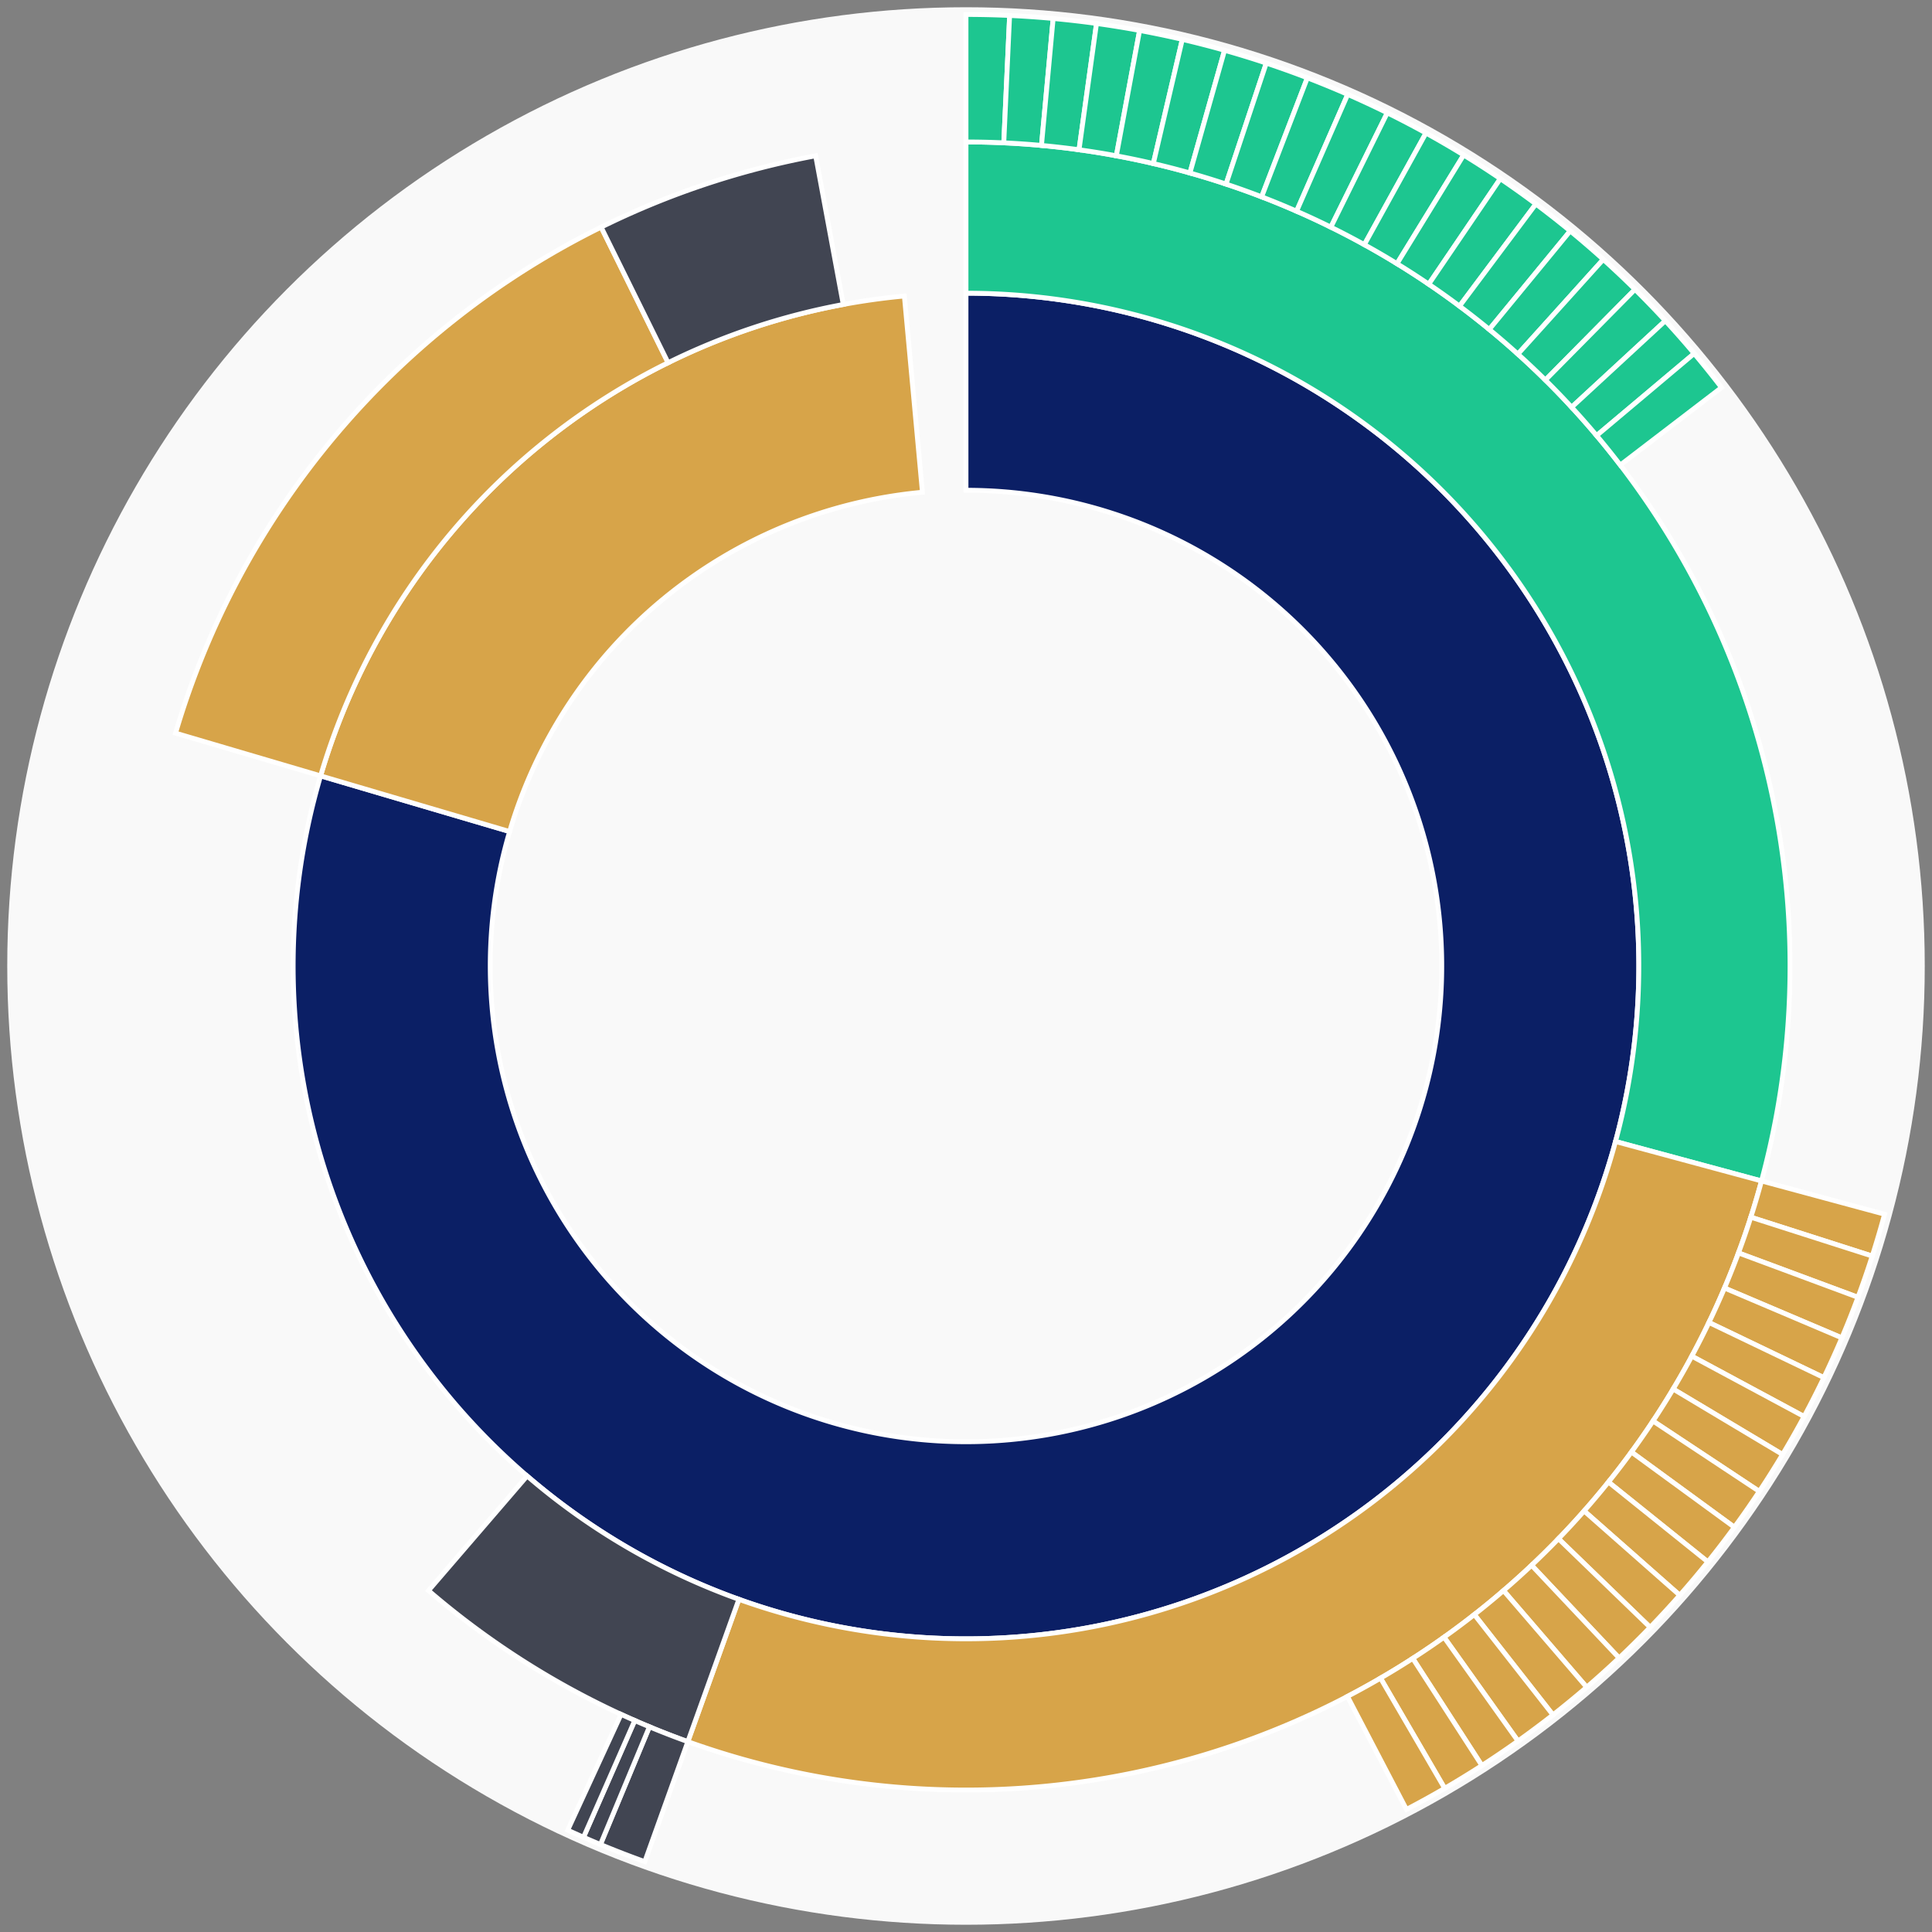 <svg xmlns="http://www.w3.org/2000/svg" width="400" height="400" id="block-7908358"><rect width="100%" height="100%" fill="#808080" stroke="none"/><g id="burst-container" transform="translate(200,200)"><circle r="197" style="fill: #f9f9f9; stroke: #f9f9f9; stroke-width: 3; opacity: 1;" id="circle-base"></circle><path display="none" d="M6.031385485800715e-15,-98.5A98.5,98.5,0,1,1,-6.031385485800715e-15,98.5A98.5,98.5,0,1,1,6.031385485800715e-15,-98.5Z" fill-rule="evenodd" id="p-type-root" style="stroke: #fff; opacity: 1;"></path><path d="M8.529667153919608e-15,-139.3A139.3,139.3,0,1,1,-133.622,-39.367L-94.485,-27.836A98.5,98.5,0,1,0,6.031385485800715e-15,-98.5Z" fill-rule="evenodd" style="fill: #0B1F65; stroke: #fff; opacity: 1;" id="p-type-data"></path><path d="M-133.622,-39.367A139.3,139.3,0,0,1,-12.761,-138.714L-9.023,-98.086A98.5,98.5,0,0,0,-94.485,-27.836Z" fill-rule="evenodd" style="fill: #D7A449; stroke: #fff; opacity: 1;" id="p-type-value"></path><path d="M1.0446666101440332e-14,-170.607A170.607,170.607,0,0,1,164.7,44.503L134.477,36.337A139.3,139.3,0,0,0,8.529667153919608e-15,-139.3Z" fill-rule="evenodd" style="fill: #1DC690; stroke: #fff; opacity: 1;" id="p-type-logs"></path><path d="M164.7,44.503A170.607,170.607,0,0,1,-57.592,160.592L-47.024,131.123A139.3,139.3,0,0,0,134.477,36.337Z" fill-rule="evenodd" style="fill: #D7A449; stroke: #fff; opacity: 1;" id="p-type-tokenTransfers"></path><path d="M-57.592,160.592A170.607,170.607,0,0,1,-111.287,129.313L-90.865,105.584A139.3,139.3,0,0,0,-47.024,131.123Z" fill-rule="evenodd" style="fill: #414552; stroke: #fff; opacity: 1;" id="p-type-ether"></path><path d="M-163.653,-48.214A170.607,170.607,0,0,1,-75.538,-152.973L-61.677,-124.902A139.3,139.3,0,0,0,-133.622,-39.367Z" fill-rule="evenodd" style="fill: #D7A449; stroke: #fff; opacity: 1;" id="p-type-tokenTransfers"></path><path d="M-75.538,-152.973A170.607,170.607,0,0,1,-31.126,-167.744L-25.414,-136.962A139.3,139.3,0,0,0,-61.677,-124.902Z" fill-rule="evenodd" style="fill: #414552; stroke: #fff; opacity: 1;" id="p-type-ether"></path><path d="M1.206277097160143e-14,-197A197,197,0,0,1,9.033,-196.793L7.823,-170.428A170.607,170.607,0,0,0,1.0446666101440332e-14,-170.607Z" fill-rule="evenodd" style="fill: #1DC690; stroke: #fff; opacity: 1;" id="p-type-logs"></path><path d="M9.033,-196.793A197,197,0,0,1,18.046,-196.172L15.629,-169.89A170.607,170.607,0,0,0,7.823,-170.428Z" fill-rule="evenodd" style="fill: #1DC690; stroke: #fff; opacity: 1;" id="p-type-logs"></path><path d="M18.046,-196.172A197,197,0,0,1,27.022,-195.138L23.402,-168.994A170.607,170.607,0,0,0,15.629,-169.89Z" fill-rule="evenodd" style="fill: #1DC690; stroke: #fff; opacity: 1;" id="p-type-logs"></path><path d="M27.022,-195.138A197,197,0,0,1,35.941,-193.694L31.126,-167.744A170.607,170.607,0,0,0,23.402,-168.994Z" fill-rule="evenodd" style="fill: #1DC690; stroke: #fff; opacity: 1;" id="p-type-logs"></path><path d="M35.941,-193.694A197,197,0,0,1,44.784,-191.842L38.785,-166.14A170.607,170.607,0,0,0,31.126,-167.744Z" fill-rule="evenodd" style="fill: #1DC690; stroke: #fff; opacity: 1;" id="p-type-logs"></path><path d="M44.784,-191.842A197,197,0,0,1,53.534,-189.587L46.361,-164.187A170.607,170.607,0,0,0,38.785,-166.14Z" fill-rule="evenodd" style="fill: #1DC690; stroke: #fff; opacity: 1;" id="p-type-logs"></path><path d="M53.534,-189.587A197,197,0,0,1,62.17,-186.933L53.841,-161.889A170.607,170.607,0,0,0,46.361,-164.187Z" fill-rule="evenodd" style="fill: #1DC690; stroke: #fff; opacity: 1;" id="p-type-logs"></path><path d="M62.17,-186.933A197,197,0,0,1,70.676,-183.886L61.207,-159.25A170.607,170.607,0,0,0,53.841,-161.889Z" fill-rule="evenodd" style="fill: #1DC690; stroke: #fff; opacity: 1;" id="p-type-logs"></path><path d="M70.676,-183.886A197,197,0,0,1,79.033,-180.452L68.445,-156.276A170.607,170.607,0,0,0,61.207,-159.25Z" fill-rule="evenodd" style="fill: #1DC690; stroke: #fff; opacity: 1;" id="p-type-logs"></path><path d="M79.033,-180.452A197,197,0,0,1,87.224,-176.638L75.538,-152.973A170.607,170.607,0,0,0,68.445,-156.276Z" fill-rule="evenodd" style="fill: #1DC690; stroke: #fff; opacity: 1;" id="p-type-logs"></path><path d="M87.224,-176.638A197,197,0,0,1,95.231,-172.453L82.473,-149.349A170.607,170.607,0,0,0,75.538,-152.973Z" fill-rule="evenodd" style="fill: #1DC690; stroke: #fff; opacity: 1;" id="p-type-logs"></path><path d="M95.231,-172.453A197,197,0,0,1,103.038,-167.905L89.234,-145.41A170.607,170.607,0,0,0,82.473,-149.349Z" fill-rule="evenodd" style="fill: #1DC690; stroke: #fff; opacity: 1;" id="p-type-logs"></path><path d="M103.038,-167.905A197,197,0,0,1,110.629,-163.004L95.807,-141.166A170.607,170.607,0,0,0,89.234,-145.41Z" fill-rule="evenodd" style="fill: #1DC690; stroke: #fff; opacity: 1;" id="p-type-logs"></path><path d="M110.629,-163.004A197,197,0,0,1,117.986,-157.76L102.179,-136.624A170.607,170.607,0,0,0,95.807,-141.166Z" fill-rule="evenodd" style="fill: #1DC690; stroke: #fff; opacity: 1;" id="p-type-logs"></path><path d="M117.986,-157.76A197,197,0,0,1,125.096,-152.184L108.336,-131.796A170.607,170.607,0,0,0,102.179,-136.624Z" fill-rule="evenodd" style="fill: #1DC690; stroke: #fff; opacity: 1;" id="p-type-logs"></path><path d="M125.096,-152.184A197,197,0,0,1,131.942,-146.288L114.265,-126.69A170.607,170.607,0,0,0,108.336,-131.796Z" fill-rule="evenodd" style="fill: #1DC690; stroke: #fff; opacity: 1;" id="p-type-logs"></path><path d="M131.942,-146.288A197,197,0,0,1,138.511,-140.085L119.954,-121.317A170.607,170.607,0,0,0,114.265,-126.69Z" fill-rule="evenodd" style="fill: #1DC690; stroke: #fff; opacity: 1;" id="p-type-logs"></path><path d="M138.511,-140.085A197,197,0,0,1,144.788,-133.587L125.39,-115.689A170.607,170.607,0,0,0,119.954,-121.317Z" fill-rule="evenodd" style="fill: #1DC690; stroke: #fff; opacity: 1;" id="p-type-logs"></path><path d="M144.788,-133.587A197,197,0,0,1,150.761,-126.807L130.563,-109.818A170.607,170.607,0,0,0,125.39,-115.689Z" fill-rule="evenodd" style="fill: #1DC690; stroke: #fff; opacity: 1;" id="p-type-logs"></path><path d="M150.761,-126.807A197,197,0,0,1,156.417,-119.761L135.461,-103.716A170.607,170.607,0,0,0,130.563,-109.818Z" fill-rule="evenodd" style="fill: #1DC690; stroke: #fff; opacity: 1;" id="p-type-logs"></path><path d="M190.18,51.388A197,197,0,0,1,187.623,60.054L162.487,52.008A170.607,170.607,0,0,0,164.7,44.503Z" fill-rule="evenodd" style="fill: #D7A449; stroke: #fff; opacity: 1;" id="p-type-tokenTransfers"></path><path d="M187.623,60.054A197,197,0,0,1,184.673,68.593L159.931,59.404A170.607,170.607,0,0,0,162.487,52.008Z" fill-rule="evenodd" style="fill: #D7A449; stroke: #fff; opacity: 1;" id="p-type-tokenTransfers"></path><path d="M184.673,68.593A197,197,0,0,1,181.333,76.989L157.039,66.674A170.607,170.607,0,0,0,159.931,59.404Z" fill-rule="evenodd" style="fill: #D7A449; stroke: #fff; opacity: 1;" id="p-type-tokenTransfers"></path><path d="M181.333,76.989A197,197,0,0,1,177.612,85.222L153.817,73.805A170.607,170.607,0,0,0,157.039,66.674Z" fill-rule="evenodd" style="fill: #D7A449; stroke: #fff; opacity: 1;" id="p-type-tokenTransfers"></path><path d="M177.612,85.222A197,197,0,0,1,173.518,93.276L150.271,80.78A170.607,170.607,0,0,0,153.817,73.805Z" fill-rule="evenodd" style="fill: #D7A449; stroke: #fff; opacity: 1;" id="p-type-tokenTransfers"></path><path d="M173.518,93.276A197,197,0,0,1,169.059,101.134L146.409,87.585A170.607,170.607,0,0,0,150.271,80.78Z" fill-rule="evenodd" style="fill: #D7A449; stroke: #fff; opacity: 1;" id="p-type-tokenTransfers"></path><path d="M169.059,101.134A197,197,0,0,1,164.244,108.779L142.239,94.206A170.607,170.607,0,0,0,146.409,87.585Z" fill-rule="evenodd" style="fill: #D7A449; stroke: #fff; opacity: 1;" id="p-type-tokenTransfers"></path><path d="M164.244,108.779A197,197,0,0,1,159.083,116.196L137.77,100.629A170.607,170.607,0,0,0,142.239,94.206Z" fill-rule="evenodd" style="fill: #D7A449; stroke: #fff; opacity: 1;" id="p-type-tokenTransfers"></path><path d="M159.083,116.196A197,197,0,0,1,153.588,123.368L133.011,106.84A170.607,170.607,0,0,0,137.77,100.629Z" fill-rule="evenodd" style="fill: #D7A449; stroke: #fff; opacity: 1;" id="p-type-tokenTransfers"></path><path d="M153.588,123.368A197,197,0,0,1,147.77,130.28L127.973,112.826A170.607,170.607,0,0,0,133.011,106.84Z" fill-rule="evenodd" style="fill: #D7A449; stroke: #fff; opacity: 1;" id="p-type-tokenTransfers"></path><path d="M147.77,130.28A197,197,0,0,1,141.641,136.919L122.665,118.575A170.607,170.607,0,0,0,127.973,112.826Z" fill-rule="evenodd" style="fill: #D7A449; stroke: #fff; opacity: 1;" id="p-type-tokenTransfers"></path><path d="M141.641,136.919A197,197,0,0,1,135.214,143.269L117.099,124.075A170.607,170.607,0,0,0,122.665,118.575Z" fill-rule="evenodd" style="fill: #D7A449; stroke: #fff; opacity: 1;" id="p-type-tokenTransfers"></path><path d="M135.214,143.269A197,197,0,0,1,128.503,149.318L111.287,129.313A170.607,170.607,0,0,0,117.099,124.075Z" fill-rule="evenodd" style="fill: #D7A449; stroke: #fff; opacity: 1;" id="p-type-tokenTransfers"></path><path d="M128.503,149.318A197,197,0,0,1,121.521,155.053L105.241,134.28A170.607,170.607,0,0,0,111.287,129.313Z" fill-rule="evenodd" style="fill: #D7A449; stroke: #fff; opacity: 1;" id="p-type-tokenTransfers"></path><path d="M121.521,155.053A197,197,0,0,1,114.284,160.462L98.973,138.964A170.607,170.607,0,0,0,105.241,134.28Z" fill-rule="evenodd" style="fill: #D7A449; stroke: #fff; opacity: 1;" id="p-type-tokenTransfers"></path><path d="M114.284,160.462A197,197,0,0,1,106.807,165.534L92.497,143.356A170.607,170.607,0,0,0,98.973,138.964Z" fill-rule="evenodd" style="fill: #D7A449; stroke: #fff; opacity: 1;" id="p-type-tokenTransfers"></path><path d="M106.807,165.534A197,197,0,0,1,99.104,170.257L85.827,147.447A170.607,170.607,0,0,0,92.497,143.356Z" fill-rule="evenodd" style="fill: #D7A449; stroke: #fff; opacity: 1;" id="p-type-tokenTransfers"></path><path d="M99.104,170.257A197,197,0,0,1,91.194,174.622L78.976,151.227A170.607,170.607,0,0,0,85.827,147.447Z" fill-rule="evenodd" style="fill: #D7A449; stroke: #fff; opacity: 1;" id="p-type-tokenTransfers"></path><path d="M-66.502,185.436A197,197,0,0,1,-75.686,181.881L-65.546,157.513A170.607,170.607,0,0,0,-57.592,160.592Z" fill-rule="evenodd" style="fill: #414552; stroke: #fff; opacity: 1;" id="p-type-ether"></path><path d="M-75.686,181.881A197,197,0,0,1,-79.192,180.382L-68.582,156.215A170.607,170.607,0,0,0,-65.546,157.513Z" fill-rule="evenodd" style="fill: #414552; stroke: #fff; opacity: 1;" id="p-type-ether"></path><path d="M-79.192,180.382A197,197,0,0,1,-82.462,178.911L-71.414,154.941A170.607,170.607,0,0,0,-68.582,156.215Z" fill-rule="evenodd" style="fill: #414552; stroke: #fff; opacity: 1;" id="p-type-ether"></path></g></svg>